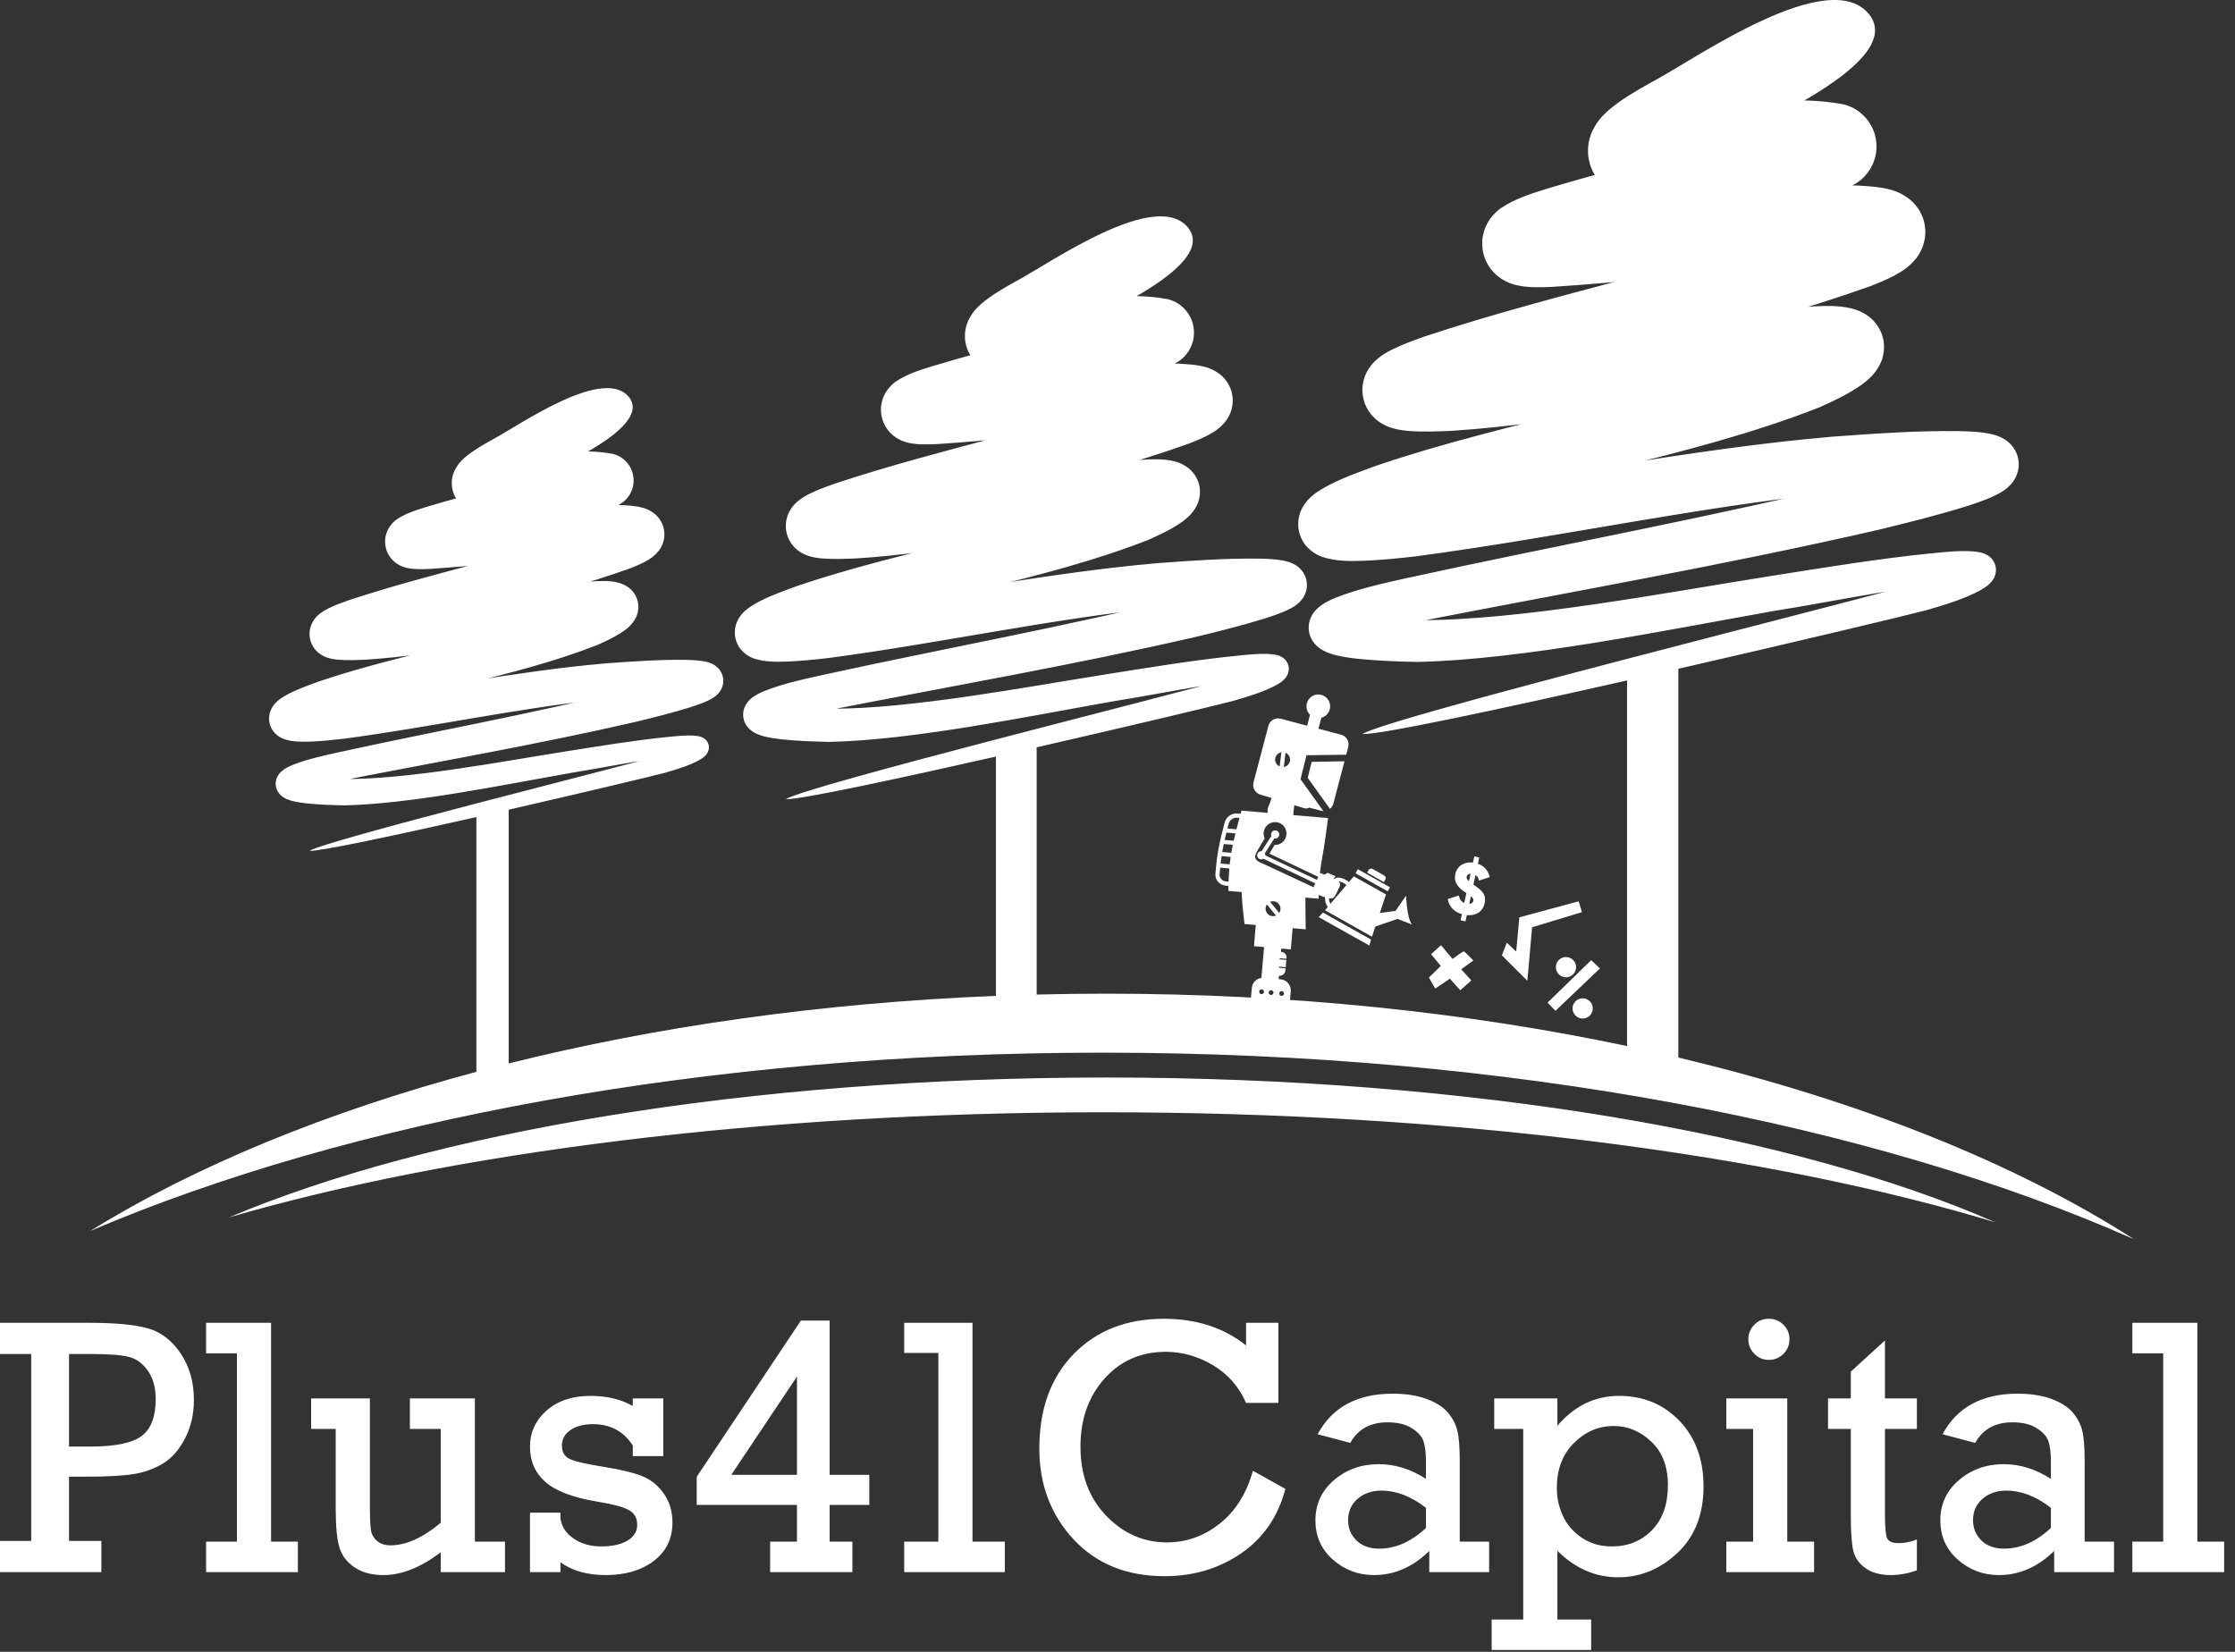<?xml version="1.0" encoding="UTF-8"?>
<svg width="161px" height="119px" viewBox="0 0 161 119" version="1.1" xmlns="http://www.w3.org/2000/svg" xmlns:xlink="http://www.w3.org/1999/xlink">
    <rect x="0" y="0" width="161" height="119" fill="#333333" stroke="none"/>
    <title>plus 41 LOGO</title>
    <g id="Page-1" stroke="none" stroke-width="1" fill="none" fill-rule="evenodd">
        <g id="Home-09" transform="translate(-640, -7791)" fill="#FFFFFF">
            <g id="FOOTER" transform="translate(-407, 7730)">
                <g id="plus-41-LOGO" transform="translate(1047, 61)">
                    <path d="M2.248,111.009 L2.248,97.544 L0,97.544 L0,95.296 L6.424,95.296 C8.306,95.296 9.722,95.428 10.661,95.697 C11.6,95.962 12.384,96.566 13.019,97.509 C13.65,98.453 13.967,99.564 13.967,100.842 C13.967,101.87 13.76,102.787 13.341,103.598 C12.922,104.414 12.407,105.013 11.789,105.401 C11.172,105.784 10.48,106.045 9.708,106.181 C8.937,106.314 7.773,106.38 6.212,106.38 L4.973,106.38 L4.973,111.009 L7.301,111.009 L7.301,113.258 L0,113.258 L0,111.009 L2.248,111.009 L2.248,111.009 Z M4.973,104.211 L6.525,104.211 C8.288,104.211 9.514,103.959 10.193,103.457 C10.877,102.954 11.216,102.068 11.216,100.794 C11.216,99.987 11.035,99.317 10.674,98.783 C10.312,98.25 9.862,97.91 9.329,97.765 C8.796,97.619 7.905,97.544 6.653,97.544 L4.973,97.544 L4.973,104.211 L4.973,104.211 Z M17.067,111.062 L17.067,97.492 L14.845,97.492 L14.845,95.296 L19.527,95.296 L19.527,111.062 L21.458,111.062 L21.458,113.258 L14.845,113.258 L14.845,111.062 L17.067,111.062 L17.067,111.062 Z M36.378,111.062 L36.378,113.258 L31.749,113.258 L31.749,111.825 C30.312,112.923 28.936,113.469 27.618,113.469 C26.785,113.469 26.093,113.284 25.546,112.918 C24.999,112.552 24.638,112.081 24.457,111.499 C24.276,110.917 24.183,109.982 24.183,108.69 L24.183,102.941 L22.411,102.941 L22.411,100.745 L26.644,100.745 L26.644,108.368 C26.644,109.29 26.67,109.911 26.723,110.229 C26.771,110.546 26.921,110.811 27.173,111.018 C27.419,111.225 27.737,111.327 28.112,111.327 C29.249,111.327 30.462,110.784 31.749,109.7 L31.749,102.941 L29.527,102.941 L29.527,100.745 L34.209,100.745 L34.209,111.062 L36.378,111.062 L36.378,111.062 Z M38.178,113.258 L38.178,108.972 L40.373,108.972 L40.373,109.387 C40.453,109.973 40.766,110.458 41.321,110.837 C41.877,111.216 42.534,111.406 43.292,111.406 C44.086,111.406 44.716,111.269 45.192,110.991 C45.664,110.714 45.902,110.33 45.902,109.841 C45.902,109.365 45.703,109.016 45.311,108.791 C44.919,108.567 44.143,108.359 42.979,108.17 C41.251,107.879 40.021,107.407 39.284,106.759 C38.548,106.106 38.178,105.264 38.178,104.228 C38.178,103.188 38.579,102.315 39.377,101.614 C40.179,100.913 41.233,100.56 42.538,100.56 C43.72,100.56 44.734,100.803 45.584,101.288 L45.584,100.745 L47.78,100.745 L47.78,104.898 L45.584,104.898 L45.584,104.136 C44.923,103.108 43.962,102.597 42.697,102.597 C42.053,102.597 41.519,102.738 41.105,103.016 C40.686,103.298 40.479,103.668 40.479,104.136 C40.479,104.612 40.669,104.934 41.052,105.11 C41.436,105.291 42.265,105.476 43.53,105.679 C44.742,105.873 45.659,106.098 46.281,106.349 C46.903,106.605 47.419,107.028 47.828,107.614 C48.239,108.205 48.441,108.893 48.441,109.673 C48.441,110.837 47.996,111.759 47.106,112.442 C46.215,113.125 45.06,113.469 43.64,113.469 C42.304,113.469 41.215,113.161 40.373,112.548 L40.373,113.258 L38.178,113.258 L38.178,113.258 Z M57.41,108.417 L50.188,108.417 L50.188,106.389 L57.692,95.137 L59.764,95.137 L59.764,106.248 L62.621,106.248 L62.621,108.417 L59.764,108.417 L59.764,111.062 L61.404,111.062 L61.404,113.258 L55.478,113.258 L55.478,111.062 L57.41,111.062 L57.41,108.417 L57.41,108.417 Z M57.41,106.248 L57.41,99.167 L52.679,106.248 L57.41,106.248 L57.41,106.248 Z M67.594,111.062 L67.594,97.465 L65.134,97.465 L65.134,95.296 L70.054,95.296 L70.054,111.062 L72.382,111.062 L72.382,113.258 L65.134,113.258 L65.134,111.062 L67.594,111.062 L67.594,111.062 Z M90.256,105.957 L92.593,107.261 C92.068,109.259 91.006,110.806 89.405,111.904 C87.809,113.002 85.971,113.549 83.894,113.549 C81.17,113.549 78.983,112.667 77.338,110.899 C75.694,109.135 74.869,106.948 74.869,104.347 C74.869,101.495 75.698,99.224 77.351,97.536 C79.005,95.847 81.165,95.005 83.828,95.005 C86.182,95.005 88.158,95.644 89.762,96.927 L89.762,95.296 L92.09,95.296 L92.09,101.063 L89.762,101.063 C89.246,99.895 88.449,98.986 87.373,98.347 C86.293,97.708 85.16,97.386 83.974,97.386 C82.179,97.386 80.707,98.034 79.556,99.326 C78.405,100.617 77.832,102.249 77.832,104.224 C77.832,106.252 78.449,107.905 79.679,109.188 C80.914,110.471 82.373,111.115 84.062,111.115 C85.451,111.115 86.712,110.67 87.849,109.775 C88.986,108.884 89.789,107.61 90.256,105.957 L90.256,105.957 Z M107.27,111.062 L107.27,113.258 L102.959,113.258 L102.959,111.732 C101.773,112.892 100.445,113.469 98.982,113.469 C97.844,113.469 96.857,113.099 96.019,112.358 C95.177,111.617 94.758,110.674 94.758,109.519 C94.758,108.359 95.204,107.394 96.094,106.631 C96.989,105.864 98.065,105.48 99.321,105.48 C100.494,105.48 101.627,105.833 102.721,106.539 L102.721,105.295 C102.721,104.652 102.659,104.162 102.54,103.814 C102.416,103.47 102.134,103.157 101.689,102.879 C101.248,102.601 100.666,102.465 99.947,102.465 C98.713,102.465 97.822,102.958 97.267,103.946 L94.917,103.324 C95.962,101.376 97.765,100.401 100.327,100.401 C101.266,100.401 102.081,100.529 102.765,100.781 C103.452,101.036 103.964,101.363 104.299,101.764 C104.639,102.165 104.863,102.597 104.978,103.06 C105.097,103.523 105.154,104.263 105.154,105.282 L105.154,111.062 L107.27,111.062 L107.27,111.062 Z M102.721,108.624 C101.662,107.8 100.587,107.385 99.502,107.385 C98.823,107.385 98.255,107.583 97.796,107.976 C97.342,108.373 97.112,108.88 97.112,109.506 C97.112,110.092 97.311,110.577 97.712,110.974 C98.113,111.366 98.66,111.565 99.348,111.565 C100.538,111.565 101.662,111.066 102.721,110.074 L102.721,108.624 L102.721,108.624 Z M109.727,116.67 L109.727,102.941 L107.637,102.941 L107.637,100.745 L112.187,100.745 L112.187,102.716 C113.408,101.279 114.889,100.56 116.631,100.56 C118.386,100.56 119.84,101.164 120.991,102.368 C122.142,103.576 122.715,105.145 122.715,107.076 C122.715,109.1 122.089,110.696 120.841,111.869 C119.594,113.041 118.174,113.628 116.578,113.628 C114.924,113.628 113.461,112.989 112.187,111.715 L112.187,116.67 L114.62,116.67 L114.62,118.866 L107.452,118.866 L107.452,116.67 L109.727,116.67 L109.727,116.67 Z M112.147,107.195 C112.147,107.887 112.288,108.549 112.575,109.179 C112.857,109.81 113.311,110.339 113.928,110.767 C114.55,111.194 115.277,111.406 116.111,111.406 C117.279,111.406 118.244,111.013 119.007,110.229 C119.77,109.444 120.149,108.364 120.149,106.988 C120.149,105.652 119.752,104.607 118.954,103.858 C118.161,103.104 117.252,102.729 116.238,102.729 C115.154,102.729 114.202,103.139 113.381,103.955 C112.557,104.771 112.147,105.851 112.147,107.195 L112.147,107.195 Z M125.943,96.478 C125.943,96.081 126.084,95.737 126.362,95.446 C126.639,95.15 126.996,95.005 127.424,95.005 C127.83,95.005 128.174,95.146 128.469,95.433 C128.76,95.715 128.906,96.067 128.906,96.478 C128.906,96.892 128.76,97.245 128.469,97.536 C128.174,97.822 127.83,97.968 127.424,97.968 C127.014,97.968 126.662,97.822 126.375,97.527 C126.088,97.236 125.943,96.883 125.943,96.478 L125.943,96.478 Z M126.287,111.062 L126.287,102.941 L124.356,102.941 L124.356,100.745 L128.747,100.745 L128.747,111.062 L130.678,111.062 L130.678,113.258 L124.356,113.258 L124.356,111.062 L126.287,111.062 L126.287,111.062 Z M131.684,102.941 L131.684,100.745 L133.324,100.745 L133.324,98.814 L135.784,96.566 L135.784,100.745 L138.085,100.745 L138.085,102.941 L135.784,102.941 L135.784,109.021 C135.784,109.995 135.837,110.595 135.943,110.824 C136.053,111.053 136.322,111.168 136.749,111.168 C137.204,111.168 137.649,111.08 138.085,110.903 L138.085,113.125 C137.459,113.355 136.829,113.469 136.203,113.469 C135.453,113.469 134.845,113.302 134.382,112.971 C133.919,112.64 133.624,112.226 133.504,111.723 C133.385,111.225 133.324,110.365 133.324,109.14 L133.324,102.941 L131.684,102.941 L131.684,102.941 Z M152.286,111.062 L152.286,113.258 L147.975,113.258 L147.975,111.732 C146.789,112.892 145.462,113.469 143.998,113.469 C142.86,113.469 141.873,113.099 141.035,112.358 C140.193,111.617 139.774,110.674 139.774,109.519 C139.774,108.359 140.22,107.394 141.11,106.631 C142.005,105.864 143.081,105.48 144.338,105.48 C145.51,105.48 146.643,105.833 147.737,106.539 L147.737,105.295 C147.737,104.652 147.675,104.162 147.556,103.814 C147.432,103.47 147.15,103.157 146.705,102.879 C146.264,102.601 145.682,102.465 144.963,102.465 C143.729,102.465 142.838,102.958 142.283,103.946 L139.933,103.324 C140.978,101.376 142.781,100.401 145.343,100.401 C146.282,100.401 147.097,100.529 147.781,100.781 C148.469,101.036 148.98,101.363 149.315,101.764 C149.655,102.165 149.879,102.597 149.994,103.06 C150.113,103.523 150.17,104.263 150.17,105.282 L150.17,111.062 L152.286,111.062 L152.286,111.062 Z M147.737,108.624 C146.679,107.8 145.603,107.385 144.518,107.385 C143.839,107.385 143.271,107.583 142.812,107.976 C142.358,108.373 142.129,108.88 142.129,109.506 C142.129,110.092 142.327,110.577 142.728,110.974 C143.129,111.366 143.676,111.565 144.364,111.565 C145.554,111.565 146.679,111.066 147.737,110.074 L147.737,108.624 L147.737,108.624 Z M155.827,111.062 L155.827,97.492 L153.605,97.492 L153.605,95.296 L158.287,95.296 L158.287,111.062 L160.218,111.062 L160.218,113.258 L153.605,113.258 L153.605,111.062 L155.827,111.062 L155.827,111.062 Z" id="Shape" fill-rule="nonzero"></path>
                    <path d="M22.299,61.296 C23.468,60.532 44.702,55.259 47.54,54.423 C48.186,54.222 49.11,53.935 49.688,53.582 C49.724,53.565 49.793,53.512 49.826,53.484 C49.826,53.484 49.795,53.514 49.797,53.516 C49.754,53.573 49.731,53.631 49.712,53.7 C49.681,53.838 49.692,53.951 49.744,54.082 C49.792,54.187 49.846,54.259 49.938,54.328 C49.972,54.351 50.073,54.394 50.047,54.389 C49.611,54.346 48.874,54.437 48.435,54.487 C45.956,54.778 43.51,55.302 41.046,55.694 C36.224,56.546 29.574,57.923 24.785,58.019 C23.873,58 22.973,57.968 22.066,57.874 C21.733,57.836 21.416,57.79 21.09,57.711 C20.945,57.684 20.803,57.618 20.666,57.571 C20.476,57.487 20.345,57.405 20.193,57.259 C20.081,57.143 20.012,57.04 19.946,56.892 C19.871,56.706 19.847,56.551 19.864,56.35 C19.885,56.173 19.928,56.043 20.015,55.887 C20.081,55.778 20.144,55.699 20.235,55.609 C20.511,55.354 20.783,55.227 21.126,55.088 C22.122,54.699 23.253,54.446 24.296,54.216 C31.256,52.688 38.277,51.431 45.195,49.714 C46.449,49.395 47.702,49.066 48.931,48.663 C49.258,48.554 49.6,48.438 49.912,48.291 C49.959,48.269 50.049,48.217 50.03,48.229 C49.99,48.257 49.954,48.292 49.922,48.327 C49.808,48.457 49.747,48.579 49.698,48.744 C49.66,48.886 49.65,49.001 49.661,49.147 C49.677,49.303 49.71,49.42 49.779,49.56 C49.875,49.738 49.978,49.863 50.146,49.975 C50.209,50.014 50.373,50.073 50.301,50.059 C49.992,50.009 49.613,50.009 49.3,50.006 C47.489,50.023 45.629,50.178 43.824,50.328 C37.449,50.981 31.116,52.377 24.747,53.221 C23.949,53.315 23.165,53.392 22.362,53.426 C21.715,53.444 21.115,53.453 20.491,53.256 C20.221,53.156 20.039,53.045 19.829,52.843 C19.664,52.672 19.566,52.517 19.478,52.296 C19.389,52.042 19.365,51.834 19.395,51.567 C19.425,51.356 19.477,51.198 19.576,51.01 C19.648,50.882 19.717,50.785 19.814,50.675 C19.953,50.524 20.081,50.417 20.249,50.3 C20.947,49.84 21.793,49.526 22.574,49.239 C22.704,49.191 22.835,49.143 22.966,49.095 C28.989,47.048 36.069,45.974 41.784,43.635 C42.204,43.444 42.751,43.194 43.125,42.923 C43.252,42.827 43.127,42.929 43.065,43.02 C42.95,43.201 42.901,43.368 42.874,43.581 C42.847,43.932 42.917,44.207 43.108,44.503 C43.24,44.689 43.37,44.815 43.57,44.924 C43.6,44.951 43.708,44.98 43.752,44.998 C43.778,45.004 43.619,44.987 43.502,44.986 C42.895,44.989 42.266,45.073 41.666,45.161 C36.447,45.986 31.655,47.184 26.335,47.524 C25.687,47.554 25.036,47.577 24.388,47.529 C24.096,47.503 23.862,47.467 23.581,47.377 C23.346,47.295 23.18,47.208 22.98,47.057 C22.819,46.928 22.71,46.811 22.593,46.641 C22.445,46.413 22.369,46.218 22.32,45.951 C22.282,45.687 22.291,45.482 22.355,45.224 C22.407,45.035 22.469,44.892 22.571,44.725 C22.7,44.526 22.821,44.391 23.002,44.24 C23.214,44.069 23.404,43.956 23.646,43.834 C24.114,43.604 24.589,43.428 25.081,43.255 C31.309,41.182 37.96,39.922 44.076,37.659 C44.327,37.566 44.544,37.457 44.783,37.345 C44.963,37.246 44.758,37.368 44.624,37.534 C44.531,37.658 44.471,37.77 44.414,37.915 C44.329,38.151 44.301,38.343 44.312,38.594 C44.333,38.87 44.393,39.076 44.527,39.318 C44.629,39.491 44.729,39.613 44.879,39.744 C45.124,39.936 45.366,40.007 45.313,39.997 C44.313,39.86 42.509,39.999 41.481,40.064 C37.956,40.317 34.417,40.765 30.917,40.987 C30.344,41.012 29.826,41.029 29.262,40.903 C29.012,40.837 28.831,40.759 28.61,40.62 C28.412,40.488 28.276,40.359 28.128,40.172 C27.927,39.899 27.823,39.657 27.763,39.322 C27.716,38.998 27.735,38.746 27.83,38.433 C27.901,38.225 27.979,38.069 28.106,37.89 C28.249,37.698 28.377,37.57 28.566,37.426 C29.222,36.982 29.936,36.761 30.687,36.528 C34.5,35.376 39.393,34.263 42.983,32.906 C42.593,33.074 42.342,33.283 42.109,33.639 C41.895,34.002 41.815,34.32 41.836,34.742 C41.874,35.156 41.994,35.455 42.252,35.782 C42.527,36.1 42.803,36.278 43.209,36.392 C41.81,36.168 38.457,36.704 36.887,36.879 C36.341,36.935 35.806,36.984 35.256,36.988 C34.974,36.986 34.726,36.972 34.446,36.925 C34.255,36.89 34.097,36.846 33.914,36.776 C33.612,36.652 33.403,36.518 33.164,36.292 C32.811,35.93 32.635,35.571 32.558,35.07 C32.515,34.639 32.565,34.313 32.736,33.919 C32.938,33.505 33.144,33.26 33.484,32.959 C34.049,32.485 34.649,32.13 35.289,31.771 C35.366,31.727 35.444,31.684 35.521,31.642 C37.386,30.655 43.59,26.256 45.361,28.677 C46.953,30.972 39.274,34.021 37.401,35.043 C37.332,35.081 37.248,35.123 37.182,35.164 C36.828,35.362 36.34,35.633 36.028,35.886 C36.012,35.9 36.159,35.739 36.268,35.518 C36.405,35.201 36.438,34.929 36.404,34.584 C36.338,34.155 36.188,33.843 35.885,33.533 C35.714,33.37 35.561,33.264 35.344,33.175 C35.304,33.148 35.187,33.127 35.133,33.112 C35.06,33.1 35.257,33.116 35.268,33.117 C35.67,33.117 36.09,33.076 36.491,33.037 C38.997,32.774 41.664,32.231 44.161,32.7 C44.598,32.823 44.895,33.011 45.192,33.355 C45.469,33.706 45.597,34.027 45.639,34.472 C45.66,34.924 45.576,35.265 45.346,35.654 C45.098,36.031 44.83,36.258 44.415,36.438 C40.585,37.826 35.772,38.911 31.767,40.078 C31.548,40.145 30.467,40.602 30.776,40.39 C30.91,40.289 31.003,40.188 31.104,40.052 C31.217,39.892 31.285,39.754 31.349,39.567 C31.438,39.273 31.455,39.036 31.411,38.732 C31.354,38.418 31.257,38.189 31.068,37.932 C30.936,37.764 30.814,37.648 30.637,37.53 C30.486,37.434 30.352,37.369 30.179,37.324 C29.86,37.253 30.611,37.311 30.752,37.306 C34.205,37.139 37.766,36.698 41.255,36.476 C42.702,36.393 44.542,36.27 45.967,36.5 C46.458,36.597 46.776,36.718 47.178,37.034 C47.363,37.195 47.485,37.341 47.611,37.553 C47.764,37.83 47.834,38.065 47.858,38.381 C47.87,38.674 47.837,38.897 47.737,39.172 C47.66,39.366 47.579,39.512 47.455,39.678 C47.149,40.055 46.875,40.246 46.456,40.473 C46.094,40.662 45.733,40.812 45.353,40.959 C39.119,43.183 32.489,44.418 26.177,46.422 C25.832,46.541 25.459,46.669 25.129,46.825 C25.037,46.87 25.044,46.877 25.125,46.811 C25.239,46.714 25.316,46.618 25.398,46.493 C25.485,46.352 25.536,46.23 25.58,46.07 C25.637,45.837 25.645,45.652 25.61,45.415 C25.566,45.173 25.498,44.997 25.365,44.791 C25.266,44.647 25.173,44.545 25.037,44.436 C24.911,44.341 24.798,44.273 24.65,44.222 C24.524,44.182 24.571,44.204 24.68,44.215 C25.161,44.258 25.707,44.236 26.19,44.218 C31.329,43.941 36.145,42.787 41.216,42.04 C41.997,41.933 42.755,41.848 43.544,41.855 C43.874,41.862 44.153,41.885 44.475,41.958 C44.676,42.008 44.834,42.064 45.02,42.159 C45.31,42.317 45.498,42.482 45.691,42.752 C45.927,43.119 46.012,43.454 45.978,43.89 C45.939,44.209 45.857,44.438 45.686,44.708 C45.469,45.027 45.259,45.219 44.953,45.443 C44.35,45.862 43.707,46.165 43.039,46.462 C37.061,48.805 30.122,49.812 23.935,51.798 C23.812,51.847 23.67,51.893 23.543,51.937 C23.058,52.111 22.291,52.379 21.851,52.647 C21.829,52.661 21.918,52.579 21.925,52.572 C21.983,52.506 22.024,52.445 22.067,52.368 C22.146,52.221 22.184,52.094 22.208,51.929 C22.233,51.701 22.212,51.522 22.135,51.306 C22.064,51.123 21.983,50.993 21.847,50.852 C21.726,50.736 21.61,50.649 21.453,50.591 C21.28,50.539 22.044,50.615 22.277,50.61 C22.999,50.591 23.71,50.527 24.428,50.449 C30.844,49.696 37.182,48.346 43.622,47.791 C45.501,47.654 47.437,47.514 49.321,47.537 C49.813,47.545 50.298,47.561 50.781,47.655 C51.052,47.712 51.242,47.775 51.481,47.923 C51.701,48.07 51.835,48.218 51.961,48.453 C52.04,48.614 52.079,48.749 52.098,48.928 C52.111,49.099 52.098,49.233 52.055,49.398 C51.986,49.624 51.899,49.781 51.744,49.957 C51.652,50.059 51.566,50.133 51.455,50.213 C51.286,50.331 51.128,50.414 50.942,50.501 C50.527,50.687 50.108,50.829 49.676,50.967 C48.386,51.365 47.075,51.693 45.763,52.011 C38.802,53.613 31.73,54.836 24.717,56.209 C23.794,56.402 22.739,56.618 21.85,56.936 C21.737,56.98 21.501,57.128 21.608,57.027 C21.653,56.982 21.686,56.937 21.718,56.883 C21.781,56.771 21.81,56.675 21.826,56.547 C21.838,56.392 21.82,56.271 21.762,56.127 C21.717,56.026 21.67,55.953 21.594,55.874 C21.56,55.842 21.5,55.788 21.455,55.77 C21.476,55.783 21.558,55.806 21.583,55.813 C21.817,55.875 22.058,55.91 22.298,55.942 C23.141,56.048 23.986,56.089 24.834,56.119 C29.338,56.16 36.198,54.852 40.785,54.127 C43.258,53.737 45.791,53.317 48.282,53.073 C48.897,53.013 49.684,52.931 50.293,53.032 C50.468,53.066 50.591,53.109 50.741,53.211 C50.866,53.303 50.943,53.399 51.007,53.541 C51.074,53.709 51.085,53.851 51.046,54.026 C51.014,54.147 50.972,54.232 50.899,54.332 C50.877,54.379 50.776,54.464 50.737,54.504 C50.656,54.592 50.491,54.68 50.391,54.748 C49.651,55.157 48.719,55.433 47.91,55.669 C46.924,55.93 41.956,57.115 36.646,58.33 L36.646,76.611 C47.277,73.953 59.147,72.249 71.743,71.744 L71.743,54.505 C64.53,56.136 57.591,57.622 56.607,57.573 C58.079,56.611 84.824,49.97 88.398,48.916 C89.212,48.663 90.375,48.302 91.104,47.857 C91.149,47.836 91.236,47.769 91.277,47.733 C91.277,47.733 91.238,47.772 91.24,47.774 C91.187,47.847 91.158,47.918 91.134,48.006 C91.095,48.179 91.109,48.322 91.174,48.487 C91.234,48.619 91.302,48.71 91.418,48.797 C91.462,48.827 91.588,48.879 91.555,48.874 C91.006,48.819 90.078,48.935 89.525,48.998 C86.403,49.364 83.322,50.024 80.22,50.517 C74.146,51.591 65.769,53.325 59.737,53.446 C58.59,53.422 57.456,53.382 56.313,53.263 C55.894,53.214 55.495,53.157 55.084,53.058 C54.901,53.024 54.723,52.94 54.55,52.881 C54.311,52.775 54.145,52.672 53.955,52.488 C53.814,52.342 53.726,52.213 53.643,52.027 C53.548,51.792 53.519,51.597 53.54,51.344 C53.566,51.121 53.62,50.957 53.73,50.761 C53.813,50.623 53.893,50.523 54.007,50.41 C54.355,50.09 54.697,49.929 55.13,49.754 C56.384,49.264 57.808,48.945 59.122,48.656 C67.888,46.732 76.731,45.148 85.445,42.986 C87.024,42.583 88.602,42.17 90.151,41.661 C90.562,41.525 90.993,41.378 91.385,41.194 C91.445,41.165 91.559,41.099 91.534,41.115 C91.484,41.15 91.439,41.194 91.398,41.239 C91.255,41.402 91.178,41.556 91.115,41.764 C91.068,41.943 91.055,42.087 91.07,42.272 C91.09,42.468 91.132,42.615 91.218,42.791 C91.34,43.017 91.469,43.172 91.681,43.315 C91.76,43.363 91.967,43.437 91.876,43.42 C91.487,43.358 91.009,43.356 90.616,43.354 C88.334,43.374 85.991,43.571 83.718,43.759 C75.688,44.581 67.713,46.339 59.691,47.403 C58.685,47.521 57.698,47.618 56.686,47.66 C55.872,47.684 55.116,47.695 54.33,47.447 C53.989,47.321 53.76,47.182 53.497,46.927 C53.288,46.711 53.164,46.517 53.054,46.237 C52.941,45.917 52.911,45.656 52.949,45.319 C52.987,45.053 53.052,44.855 53.178,44.618 C53.267,44.457 53.356,44.334 53.477,44.196 C53.652,44.005 53.814,43.871 54.025,43.724 C54.903,43.144 55.97,42.749 56.953,42.387 C57.117,42.327 57.282,42.266 57.447,42.206 C65.032,39.628 73.95,38.275 81.149,35.329 C81.677,35.089 82.367,34.774 82.837,34.432 C82.998,34.311 82.84,34.44 82.762,34.554 C82.618,34.783 82.555,34.992 82.522,35.261 C82.488,35.703 82.576,36.049 82.816,36.422 C82.982,36.657 83.146,36.816 83.398,36.953 C83.436,36.987 83.572,37.024 83.627,37.045 C83.66,37.054 83.46,37.032 83.312,37.03 C82.548,37.035 81.756,37.14 81.001,37.25 C74.427,38.29 68.391,39.799 61.69,40.228 C60.874,40.265 60.054,40.294 59.238,40.233 C58.87,40.201 58.575,40.155 58.221,40.042 C57.925,39.939 57.716,39.829 57.464,39.639 C57.262,39.478 57.124,39.329 56.977,39.115 C56.791,38.828 56.695,38.583 56.634,38.246 C56.586,37.914 56.597,37.655 56.678,37.331 C56.743,37.093 56.821,36.912 56.95,36.702 C57.112,36.451 57.264,36.281 57.492,36.09 C57.759,35.875 57.999,35.733 58.303,35.58 C58.893,35.29 59.492,35.068 60.111,34.85 C67.955,32.239 76.333,30.653 84.036,27.801 C84.352,27.685 84.624,27.548 84.925,27.407 C85.153,27.281 84.895,27.436 84.726,27.644 C84.608,27.801 84.533,27.942 84.461,28.125 C84.353,28.421 84.319,28.664 84.332,28.979 C84.359,29.327 84.435,29.587 84.604,29.892 C84.732,30.109 84.857,30.264 85.047,30.428 C85.355,30.67 85.66,30.76 85.594,30.748 C84.334,30.574 82.062,30.749 80.767,30.832 C76.327,31.15 71.869,31.714 67.461,31.995 C66.74,32.025 66.087,32.047 65.377,31.887 C65.062,31.804 64.834,31.707 64.556,31.531 C64.307,31.365 64.135,31.203 63.949,30.967 C63.695,30.623 63.565,30.318 63.488,29.897 C63.43,29.489 63.454,29.171 63.573,28.777 C63.662,28.515 63.761,28.318 63.921,28.093 C64.101,27.851 64.262,27.69 64.5,27.509 C65.326,26.949 66.226,26.671 67.171,26.378 C71.974,24.926 78.137,23.525 82.658,21.815 C82.167,22.027 81.851,22.291 81.558,22.739 C81.288,23.197 81.188,23.597 81.213,24.127 C81.262,24.649 81.414,25.026 81.738,25.438 C82.085,25.84 82.433,26.062 82.943,26.207 C81.181,25.924 76.958,26.599 74.98,26.819 C74.293,26.891 73.619,26.952 72.927,26.956 C72.571,26.955 72.259,26.937 71.906,26.877 C71.665,26.833 71.466,26.778 71.237,26.69 C70.856,26.534 70.592,26.365 70.292,26.08 C69.847,25.624 69.624,25.172 69.528,24.541 C69.474,23.999 69.537,23.588 69.752,23.091 C70.007,22.57 70.266,22.261 70.694,21.882 C71.406,21.285 72.161,20.839 72.968,20.386 C73.065,20.331 73.163,20.277 73.261,20.222 C75.609,18.981 83.423,13.44 85.654,16.49 C87.659,19.379 77.988,23.22 75.628,24.507 C75.541,24.556 75.435,24.607 75.353,24.66 C74.907,24.91 74.291,25.25 73.899,25.569 C73.879,25.587 74.064,25.384 74.2,25.105 C74.374,24.706 74.416,24.363 74.372,23.929 C74.289,23.389 74.1,22.995 73.719,22.604 C73.503,22.4 73.311,22.266 73.037,22.154 C72.986,22.121 72.839,22.094 72.772,22.076 C72.68,22.06 72.927,22.081 72.942,22.081 C73.448,22.082 73.977,22.03 74.481,21.98 C77.638,21.65 80.997,20.965 84.142,21.556 C84.693,21.711 85.067,21.948 85.442,22.381 C85.79,22.823 85.952,23.228 86.004,23.788 C86.031,24.357 85.925,24.786 85.634,25.277 C85.323,25.752 84.985,26.038 84.463,26.264 C79.638,28.012 73.577,29.379 68.531,30.849 C68.256,30.933 66.895,31.509 67.284,31.242 C67.452,31.114 67.569,30.987 67.697,30.816 C67.839,30.614 67.925,30.44 68.005,30.205 C68.118,29.835 68.139,29.536 68.083,29.153 C68.012,28.758 67.89,28.469 67.652,28.146 C67.486,27.935 67.332,27.788 67.109,27.639 C66.918,27.519 66.749,27.437 66.532,27.38 C66.13,27.291 67.076,27.364 67.254,27.357 C71.601,27.148 76.088,26.592 80.482,26.312 C82.305,26.208 84.622,26.053 86.417,26.343 C87.035,26.465 87.436,26.617 87.943,27.015 C88.176,27.217 88.329,27.402 88.487,27.669 C88.68,28.018 88.768,28.314 88.798,28.711 C88.814,29.08 88.772,29.361 88.646,29.708 C88.55,29.952 88.448,30.136 88.291,30.345 C87.907,30.82 87.561,31.061 87.033,31.346 C86.577,31.584 86.123,31.773 85.643,31.958 C77.792,34.76 69.44,36.315 61.491,38.84 C61.057,38.989 60.587,39.151 60.171,39.347 C60.055,39.404 60.064,39.412 60.166,39.329 C60.31,39.208 60.407,39.087 60.51,38.928 C60.619,38.75 60.683,38.598 60.739,38.396 C60.811,38.103 60.821,37.87 60.777,37.571 C60.722,37.266 60.636,37.044 60.468,36.785 C60.344,36.604 60.226,36.474 60.055,36.338 C59.897,36.218 59.754,36.133 59.568,36.068 C59.408,36.018 59.468,36.045 59.605,36.059 C60.211,36.114 60.9,36.086 61.508,36.063 C67.98,35.715 74.046,34.26 80.433,33.32 C81.417,33.185 82.371,33.078 83.365,33.088 C83.78,33.097 84.132,33.125 84.538,33.217 C84.792,33.28 84.99,33.351 85.224,33.47 C85.589,33.668 85.827,33.876 86.069,34.217 C86.366,34.68 86.473,35.101 86.431,35.65 C86.382,36.052 86.278,36.341 86.063,36.682 C85.79,37.082 85.526,37.323 85.139,37.606 C84.38,38.134 83.571,38.516 82.729,38.89 C75.2,41.841 66.461,43.109 58.669,45.61 C58.513,45.672 58.334,45.731 58.174,45.785 C57.563,46.004 56.597,46.343 56.043,46.679 C56.015,46.698 56.127,46.595 56.136,46.585 C56.209,46.502 56.261,46.425 56.315,46.329 C56.413,46.143 56.461,45.984 56.492,45.775 C56.524,45.488 56.497,45.263 56.401,44.991 C56.311,44.76 56.209,44.596 56.037,44.418 C55.885,44.272 55.739,44.164 55.54,44.091 C55.323,44.024 56.285,44.12 56.578,44.115 C57.488,44.09 58.384,44.009 59.289,43.912 C67.369,42.963 75.352,41.262 83.463,40.564 C85.83,40.39 88.269,40.215 90.642,40.244 C91.261,40.254 91.872,40.274 92.481,40.392 C92.822,40.464 93.06,40.543 93.362,40.729 C93.639,40.915 93.808,41.102 93.968,41.397 C94.067,41.6 94.116,41.77 94.138,41.996 C94.155,42.21 94.14,42.38 94.085,42.587 C93.998,42.873 93.888,43.069 93.694,43.292 C93.576,43.42 93.469,43.513 93.33,43.614 C93.116,43.762 92.918,43.867 92.683,43.977 C92.16,44.211 91.633,44.39 91.088,44.564 C89.463,45.066 87.812,45.478 86.16,45.878 C77.393,47.897 68.484,49.437 59.653,51.166 C58.489,51.409 57.161,51.681 56.041,52.083 C55.899,52.138 55.602,52.324 55.737,52.197 C55.793,52.14 55.835,52.084 55.876,52.015 C55.955,51.875 55.991,51.753 56.011,51.593 C56.026,51.397 56.004,51.244 55.93,51.062 C55.874,50.936 55.815,50.843 55.719,50.744 C55.677,50.704 55.6,50.636 55.544,50.613 C55.571,50.629 55.673,50.658 55.705,50.667 C56,50.745 56.303,50.79 56.605,50.829 C57.667,50.963 58.731,51.015 59.8,51.053 C65.472,51.104 74.113,49.456 79.89,48.544 C83.005,48.052 86.195,47.524 89.332,47.216 C90.108,47.141 91.098,47.038 91.867,47.164 C92.086,47.207 92.241,47.261 92.429,47.39 C92.587,47.507 92.684,47.626 92.765,47.806 C92.85,48.017 92.864,48.196 92.813,48.417 C92.773,48.568 92.721,48.676 92.629,48.802 C92.601,48.861 92.474,48.967 92.426,49.02 C92.323,49.13 92.115,49.24 91.989,49.326 C91.057,49.842 89.883,50.189 88.864,50.486 C87.622,50.815 81.365,52.307 74.677,53.838 L74.677,71.648 C76.32,71.607 77.974,71.585 79.64,71.585 C93.024,71.585 105.739,72.934 117.206,75.359 L117.206,49.02 C108.121,51.074 99.382,52.946 98.142,52.883 C99.996,51.673 133.682,43.308 138.184,41.98 C139.208,41.662 140.674,41.208 141.591,40.646 C141.648,40.62 141.758,40.536 141.809,40.491 C141.809,40.491 141.761,40.54 141.764,40.542 C141.696,40.634 141.659,40.724 141.629,40.834 C141.58,41.053 141.597,41.232 141.68,41.441 C141.756,41.606 141.842,41.721 141.988,41.83 C142.042,41.868 142.201,41.935 142.16,41.927 C141.468,41.859 140.3,42.004 139.603,42.083 C135.671,42.545 131.79,43.377 127.882,43.997 C120.232,45.35 109.682,47.533 102.084,47.686 C100.639,47.655 99.211,47.605 97.772,47.456 C97.243,47.395 96.741,47.322 96.224,47.197 C95.994,47.155 95.769,47.049 95.552,46.975 C95.25,46.841 95.042,46.711 94.802,46.48 C94.624,46.296 94.513,46.134 94.409,45.899 C94.29,45.603 94.252,45.357 94.279,45.039 C94.312,44.757 94.379,44.55 94.519,44.305 C94.623,44.13 94.724,44.005 94.868,43.862 C95.305,43.459 95.737,43.256 96.281,43.036 C97.861,42.418 99.655,42.017 101.309,41.652 C112.351,39.23 123.488,37.235 134.463,34.512 C136.452,34.004 138.44,33.484 140.391,32.843 C140.909,32.671 141.452,32.487 141.946,32.254 C142.02,32.218 142.164,32.135 142.133,32.154 C142.07,32.199 142.014,32.254 141.962,32.311 C141.782,32.517 141.685,32.71 141.606,32.972 C141.547,33.198 141.53,33.379 141.548,33.612 C141.574,33.858 141.626,34.044 141.735,34.266 C141.888,34.549 142.051,34.746 142.318,34.925 C142.417,34.987 142.677,35.08 142.564,35.059 C142.074,34.98 141.472,34.978 140.976,34.975 C138.103,35.001 135.152,35.248 132.288,35.485 C122.175,36.521 112.129,38.736 102.026,40.074 C100.759,40.224 99.516,40.346 98.241,40.399 C97.215,40.43 96.264,40.443 95.274,40.13 C94.845,39.972 94.557,39.796 94.224,39.475 C93.962,39.204 93.806,38.958 93.667,38.606 C93.525,38.204 93.487,37.875 93.535,37.451 C93.583,37.115 93.665,36.865 93.823,36.566 C93.936,36.365 94.046,36.209 94.199,36.036 C94.42,35.795 94.623,35.627 94.89,35.441 C95.996,34.711 97.339,34.213 98.577,33.757 C98.785,33.682 98.992,33.605 99.199,33.53 C108.754,30.282 119.986,28.578 129.052,24.868 C129.718,24.565 130.586,24.168 131.18,23.738 C131.381,23.586 131.183,23.748 131.084,23.891 C130.903,24.179 130.823,24.443 130.782,24.781 C130.739,25.338 130.85,25.774 131.152,26.245 C131.362,26.54 131.568,26.74 131.885,26.912 C131.933,26.956 132.105,27.002 132.175,27.029 C132.216,27.04 131.964,27.012 131.777,27.01 C130.815,27.016 129.817,27.149 128.866,27.287 C120.586,28.596 112.985,30.498 104.545,31.038 C103.516,31.085 102.483,31.121 101.456,31.045 C100.993,31.003 100.621,30.946 100.175,30.804 C99.802,30.674 99.539,30.536 99.221,30.296 C98.966,30.092 98.793,29.906 98.608,29.636 C98.374,29.274 98.252,28.965 98.176,28.541 C98.115,28.123 98.13,27.798 98.231,27.389 C98.314,27.089 98.412,26.861 98.574,26.597 C98.779,26.281 98.97,26.066 99.256,25.826 C99.593,25.555 99.895,25.377 100.278,25.183 C101.021,24.818 101.775,24.539 102.555,24.264 C112.435,20.976 122.986,18.977 132.689,15.386 C133.087,15.239 133.43,15.067 133.809,14.89 C134.096,14.731 133.771,14.925 133.557,15.188 C133.41,15.386 133.315,15.564 133.224,15.794 C133.089,16.167 133.045,16.473 133.062,16.869 C133.096,17.308 133.192,17.635 133.404,18.019 C133.566,18.293 133.724,18.487 133.963,18.695 C134.351,18.999 134.735,19.112 134.651,19.097 C133.064,18.879 130.203,19.099 128.572,19.203 C122.979,19.603 117.365,20.315 111.813,20.667 C110.905,20.706 110.083,20.734 109.189,20.533 C108.792,20.428 108.504,20.305 108.154,20.084 C107.84,19.875 107.623,19.671 107.389,19.374 C107.07,18.94 106.906,18.557 106.809,18.026 C106.736,17.511 106.765,17.111 106.917,16.615 C107.028,16.285 107.152,16.037 107.353,15.753 C107.581,15.449 107.783,15.246 108.084,15.018 C109.125,14.313 110.257,13.963 111.447,13.593 C117.497,11.764 125.259,10 130.954,7.846 C130.335,8.113 129.938,8.446 129.568,9.01 C129.229,9.586 129.102,10.09 129.134,10.759 C129.195,11.416 129.386,11.891 129.794,12.41 C130.232,12.915 130.67,13.195 131.313,13.378 C129.093,13.022 123.774,13.872 121.284,14.149 C120.418,14.239 119.569,14.316 118.697,14.322 C118.248,14.32 117.856,14.297 117.412,14.223 C117.108,14.166 116.857,14.097 116.568,13.987 C116.089,13.791 115.756,13.577 115.378,13.218 C114.818,12.643 114.538,12.075 114.416,11.28 C114.348,10.597 114.427,10.08 114.699,9.454 C115.02,8.796 115.346,8.408 115.885,7.931 C116.781,7.178 117.733,6.616 118.749,6.046 C118.872,5.977 118.994,5.909 119.118,5.841 C122.075,4.276 131.917,-2.703 134.727,1.139 C137.253,4.778 125.071,9.616 122.099,11.237 C121.99,11.298 121.856,11.364 121.752,11.43 C121.191,11.744 120.415,12.173 119.922,12.574 C119.896,12.597 120.13,12.342 120.301,11.99 C120.52,11.488 120.572,11.056 120.517,10.509 C120.413,9.83 120.174,9.333 119.695,8.84 C119.423,8.583 119.181,8.415 118.836,8.274 C118.772,8.231 118.586,8.198 118.502,8.175 C118.386,8.155 118.698,8.181 118.716,8.181 C119.353,8.182 120.02,8.117 120.655,8.054 C124.631,7.638 128.862,6.776 132.823,7.52 C133.516,7.716 133.988,8.014 134.459,8.559 C134.898,9.116 135.102,9.626 135.168,10.332 C135.202,11.047 135.067,11.589 134.703,12.206 C134.31,12.805 133.884,13.165 133.227,13.45 C127.151,15.651 119.515,17.373 113.161,19.225 C112.814,19.331 111.1,20.056 111.59,19.72 C111.802,19.558 111.949,19.398 112.11,19.184 C112.289,18.929 112.398,18.71 112.498,18.414 C112.64,17.948 112.667,17.572 112.597,17.089 C112.507,16.59 112.353,16.228 112.053,15.821 C111.844,15.554 111.65,15.37 111.369,15.182 C111.129,15.031 110.917,14.926 110.643,14.855 C110.136,14.743 111.328,14.835 111.552,14.827 C117.028,14.563 122.679,13.863 128.213,13.511 C130.509,13.379 133.427,13.184 135.688,13.549 C136.466,13.703 136.972,13.895 137.61,14.395 C137.904,14.65 138.097,14.883 138.296,15.219 C138.539,15.658 138.649,16.031 138.688,16.532 C138.707,16.998 138.654,17.351 138.495,17.788 C138.374,18.096 138.246,18.326 138.049,18.59 C137.564,19.188 137.128,19.491 136.464,19.851 C135.889,20.151 135.317,20.388 134.714,20.621 C124.825,24.15 114.306,26.109 104.294,29.289 C103.746,29.477 103.155,29.681 102.631,29.928 C102.485,30 102.496,30.01 102.625,29.906 C102.806,29.752 102.928,29.6 103.058,29.401 C103.195,29.176 103.276,28.985 103.346,28.73 C103.437,28.361 103.45,28.068 103.395,27.691 C103.326,27.308 103.217,27.028 103.006,26.701 C102.848,26.473 102.701,26.31 102.485,26.138 C102.285,25.987 102.106,25.88 101.871,25.799 C101.671,25.735 101.746,25.77 101.918,25.787 C102.682,25.856 103.549,25.821 104.315,25.792 C112.467,25.353 120.107,23.522 128.151,22.337 C129.39,22.167 130.593,22.032 131.845,22.044 C132.368,22.055 132.81,22.091 133.322,22.207 C133.641,22.287 133.892,22.376 134.186,22.526 C134.646,22.775 134.944,23.038 135.25,23.467 C135.625,24.049 135.759,24.58 135.706,25.272 C135.643,25.778 135.513,26.141 135.242,26.57 C134.899,27.076 134.566,27.379 134.079,27.736 C133.123,28.401 132.103,28.882 131.043,29.353 C121.56,33.069 110.552,34.666 100.739,37.817 C100.542,37.895 100.317,37.968 100.116,38.036 C99.346,38.313 98.13,38.739 97.431,39.163 C97.396,39.186 97.538,39.056 97.548,39.044 C97.64,38.94 97.706,38.843 97.774,38.721 C97.898,38.487 97.959,38.287 97.997,38.024 C98.038,37.663 98.004,37.379 97.883,37.037 C97.769,36.746 97.64,36.54 97.424,36.316 C97.232,36.131 97.049,35.994 96.799,35.903 C96.525,35.819 97.737,35.94 98.106,35.933 C99.252,35.902 100.38,35.801 101.52,35.678 C111.697,34.482 121.752,32.34 131.968,31.461 C134.949,31.242 138.02,31.021 141.01,31.058 C141.789,31.071 142.558,31.096 143.325,31.244 C143.755,31.334 144.056,31.435 144.435,31.669 C144.784,31.903 144.997,32.138 145.198,32.51 C145.323,32.766 145.385,32.98 145.414,33.264 C145.435,33.535 145.415,33.747 145.345,34.009 C145.237,34.369 145.099,34.617 144.853,34.898 C144.706,35.058 144.57,35.176 144.395,35.303 C144.126,35.49 143.876,35.622 143.58,35.76 C142.922,36.055 142.258,36.28 141.572,36.499 C139.525,37.13 137.446,37.65 135.365,38.155 C124.322,40.697 113.102,42.637 101.978,44.815 C100.513,45.12 98.839,45.463 97.429,45.969 C97.25,46.038 96.875,46.273 97.045,46.113 C97.117,46.042 97.169,45.97 97.221,45.883 C97.321,45.706 97.366,45.554 97.391,45.352 C97.41,45.105 97.382,44.913 97.289,44.684 C97.219,44.525 97.145,44.408 97.023,44.284 C96.97,44.232 96.874,44.146 96.803,44.118 C96.836,44.139 96.966,44.175 97.006,44.186 C97.377,44.285 97.759,44.341 98.14,44.391 C99.477,44.559 100.818,44.624 102.163,44.672 C109.308,44.737 120.19,42.661 127.467,41.512 C131.391,40.893 135.409,40.227 139.36,39.839 C140.336,39.745 141.584,39.615 142.552,39.774 C142.829,39.829 143.023,39.896 143.26,40.057 C143.46,40.205 143.581,40.356 143.684,40.583 C143.79,40.848 143.808,41.074 143.745,41.352 C143.694,41.542 143.628,41.679 143.512,41.837 C143.477,41.911 143.317,42.045 143.256,42.111 C143.127,42.25 142.865,42.389 142.706,42.497 C141.533,43.146 140.054,43.584 138.77,43.958 C137.207,44.372 129.325,46.251 120.902,48.179 L120.902,76.188 C133.922,79.278 145.168,83.785 153.73,89.278 C135.044,80.997 108.668,75.834 79.428,75.834 C50.892,75.834 25.083,80.752 6.488,88.686 C14.002,84.032 23.471,80.118 34.317,77.214 L34.317,58.86 C28.59,60.154 23.081,61.335 22.299,61.296 L22.299,61.296 Z M79.703,77.625 C105.983,77.625 129.275,81.73 143.722,88.051 C127.577,83.171 104.786,80.129 79.521,80.129 C54.864,80.129 32.563,83.027 16.496,87.702 C30.995,81.579 53.91,77.625 79.703,77.625 L79.703,77.625 Z" id="Shape" fill-rule="nonzero"></path>
                    <path d="M106.95,65.063 C107.111,64.315 106.544,64.017 106.138,63.732 L106.288,63.041 C106.425,63.123 106.505,63.248 106.533,63.442 L107.311,63.186 C107.208,62.693 106.891,62.378 106.462,62.227 L106.561,61.771 L106.203,61.695 L106.107,62.139 C105.553,62.074 104.978,62.309 104.834,62.974 C104.687,63.66 105.165,64.025 105.572,64.3 C105.59,64.314 105.614,64.326 105.632,64.34 L105.48,65.046 C105.26,64.956 105.142,64.781 105.087,64.512 L104.293,64.769 C104.371,65.301 104.737,65.69 105.307,65.855 L105.211,66.3 L105.57,66.377 L105.666,65.927 C106.29,65.987 106.812,65.702 106.95,65.063 L106.95,65.063 Z M113.141,70.323 C112.784,70.508 112.344,70.369 112.159,70.011 C111.973,69.653 112.113,69.213 112.47,69.028 C112.828,68.843 113.268,68.982 113.453,69.34 C113.639,69.697 113.499,70.137 113.141,70.323 L113.141,70.323 Z M115.254,69.766 L112.049,72.819 L111.48,72.232 L114.621,69.171 L115.254,69.766 L115.254,69.766 Z M114.344,73.297 C113.986,73.482 113.547,73.342 113.361,72.985 C113.176,72.627 113.315,72.187 113.673,72.002 C114.03,71.817 114.47,71.956 114.656,72.313 C114.841,72.671 114.702,73.111 114.344,73.297 L114.344,73.297 Z M108.542,67.913 L109.221,68.549 L109.445,66.086 L113.723,64.93 L113.958,65.713 L110.367,66.8 L110.026,70.655 L108.189,68.826 L108.542,67.913 L108.542,67.913 Z M105.191,71.338 L104.441,70.504 L103.386,71.217 L102.933,70.422 L103.79,69.587 L103.091,68.74 L103.803,68.091 L104.635,69.081 C105.38,68.539 105.419,68.537 105.435,68.536 C105.457,68.535 105.497,68.533 106.097,69.16 L106.132,69.197 L105.26,69.829 L105.99,70.634 L105.191,71.338 L105.191,71.338 Z M105.652,63.156 C105.678,63.033 105.776,62.952 105.932,62.948 L105.817,63.485 C105.66,63.344 105.632,63.253 105.652,63.156 L105.652,63.156 Z M105.841,65.113 L105.959,64.565 C106.096,64.675 106.156,64.769 106.129,64.897 C106.106,65.005 106.025,65.105 105.841,65.113 L105.841,65.113 Z" id="Shape" fill-rule="nonzero"></path>
                    <path d="M89.441,64.264 L89.441,64.265 C89.466,65.031 89.566,65.8 89.648,66.568 L90.461,66.639 L90.329,68.165 L91.058,68.228 L90.866,70.45 C90.503,70.497 90.208,70.792 90.175,71.17 L90.107,71.963 L92.912,72.205 L92.98,71.412 C93.018,70.977 92.692,70.59 92.256,70.552 L92.109,70.54 L92.131,70.294 L92.139,70.294 C92.371,70.314 92.578,70.14 92.598,69.908 L92.611,69.76 L92.18,69.723 L92.131,69.718 L92.138,69.639 L92.187,69.643 L92.618,69.68 L92.663,69.152 L92.232,69.115 L92.183,69.11 L92.19,69.031 L92.239,69.035 L92.67,69.072 L92.676,69.005 C92.695,68.787 92.532,68.594 92.314,68.575 L92.279,68.572 L92.3,68.335 L92.985,68.394 L93.116,66.868 L94.059,66.949 C94.048,66.186 94.035,65.423 94.035,64.661 L94.035,64.66 L94.989,64.742 L94.992,64.469 C95.169,64.546 95.318,64.601 95.446,64.64 C95.442,64.89 95.501,65.134 95.645,65.34 L95.445,65.575 L98.833,67.479 L99.075,66.747 L100.678,66.198 L101.712,66.599 C101.348,66.18 101.287,64.528 101.287,64.528 L100.531,65.62 L99.397,65.778 L99.841,64.436 L97.522,63.133 L97.177,63.538 C96.871,63.31 96.453,63.103 96.114,63.309 L96.066,63.284 L96.221,63.13 L95.635,62.878 L95.431,63.008 C95.233,62.934 95.088,62.888 95.088,62.888 L95.085,62.896 C95.123,62.54 95.173,62.185 95.239,61.831 C95.418,60.871 95.535,59.901 95.672,58.934 L93.163,58.718 L93.178,58.492 L93.236,58.007 C93.462,58.078 93.689,58.148 93.918,58.214 C93.941,58.215 93.96,58.225 93.988,58.231 C94.064,58.25 94.177,58.243 94.244,58.214 C94.265,58.205 94.283,58.193 94.298,58.178 L95.169,58.408 C95.223,58.422 95.277,58.429 95.33,58.431 L93.686,56.137 L94.113,54.407 L96.976,54.371 L97.124,53.809 C97.224,53.426 96.995,53.031 96.611,52.93 L94.976,52.499 L95.185,51.709 C95.472,51.632 95.71,51.408 95.792,51.1 C95.912,50.644 95.639,50.177 95.183,50.057 C94.727,49.937 94.259,50.209 94.14,50.665 C94.059,50.973 94.157,51.286 94.369,51.494 L94.161,52.285 L92.249,51.774 C91.867,51.671 91.472,51.904 91.371,52.286 L90.295,56.372 C90.194,56.755 90.427,57.143 90.807,57.251 C91.073,57.326 91.335,57.406 91.596,57.486 L91.506,57.777 L91.312,58.247 L91.316,58.559 L89.431,58.396 L89.367,58.627 L89.13,58.607 C88.728,58.572 88.326,58.851 88.222,59.241 C88.059,59.855 87.904,60.471 87.787,61.096 C87.671,61.718 87.596,62.347 87.552,62.979 C87.523,63.406 87.874,63.767 88.291,63.803 L88.491,63.82 L88.487,64.182 L89.441,64.264 L89.441,64.264 Z M95.733,64.708 C95.84,64.725 95.921,64.723 95.982,64.712 C96.163,64.678 96.386,64.117 96.502,63.856 C96.568,63.708 96.52,63.597 96.426,63.507 C96.608,63.501 96.818,63.619 96.995,63.752 L95.84,65.111 C95.772,64.989 95.738,64.851 95.733,64.708 L95.733,64.708 Z M94.623,63.918 L91.016,62.237 C90.442,62.029 90.271,61.813 90.549,61.336 L90.664,61.13 L90.669,61.132 L91.101,60.392 C91.044,60.266 91.017,60.125 91.029,59.978 C91.049,59.751 91.161,59.551 91.326,59.414 L91.333,59.407 L91.335,59.407 L91.341,59.402 L91.366,59.383 L91.372,59.378 L91.38,59.372 L91.382,59.371 L91.388,59.367 L91.397,59.362 L91.399,59.361 L91.405,59.356 L91.43,59.341 L91.432,59.34 L91.438,59.336 L91.446,59.331 L91.449,59.33 L91.467,59.32 L91.472,59.317 L91.485,59.311 L91.49,59.308 L91.499,59.304 L91.503,59.303 L91.508,59.3 L91.516,59.296 L91.521,59.294 L91.525,59.292 L91.535,59.288 L91.539,59.287 L91.544,59.285 L91.553,59.281 L91.558,59.279 L91.562,59.278 L91.59,59.268 L91.595,59.266 L91.609,59.262 L91.614,59.26 L91.618,59.259 L91.628,59.256 L91.634,59.255 L91.638,59.254 L91.638,59.254 L91.653,59.25 L91.657,59.249 L91.667,59.246 L91.673,59.245 L91.676,59.244 L91.686,59.243 L91.693,59.241 L91.695,59.24 L91.705,59.239 L91.713,59.237 L91.715,59.237 L91.726,59.235 L91.733,59.234 L91.736,59.234 L91.745,59.233 L91.753,59.232 L91.756,59.231 L91.766,59.23 L91.774,59.23 L91.776,59.229 L91.786,59.229 L91.794,59.228 L91.796,59.228 L91.806,59.227 L91.815,59.227 L91.816,59.227 L91.827,59.227 L91.836,59.226 L91.837,59.226 L91.847,59.226 L91.857,59.226 L91.858,59.226 L91.868,59.226 L91.877,59.227 L91.878,59.227 L91.888,59.227 L91.899,59.228 L91.92,59.229 L91.939,59.231 L91.941,59.232 L91.958,59.233 L91.962,59.234 L91.977,59.236 L91.983,59.237 L91.996,59.24 L92.015,59.243 L92.024,59.245 L92.033,59.247 L92.044,59.249 L92.051,59.251 L92.064,59.255 L92.069,59.256 L92.083,59.26 L92.087,59.261 L92.103,59.266 L92.105,59.267 L92.123,59.273 L92.14,59.279 L92.141,59.28 L92.157,59.286 L92.16,59.287 L92.174,59.293 L92.179,59.295 L92.19,59.3 L92.197,59.303 L92.207,59.308 L92.215,59.312 L92.224,59.316 L92.233,59.321 L92.239,59.325 L92.251,59.331 L92.255,59.333 L92.268,59.341 L92.271,59.343 L92.285,59.351 L92.287,59.352 L92.302,59.362 L92.317,59.372 L92.318,59.373 L92.332,59.382 L92.335,59.385 L92.346,59.393 L92.35,59.396 L92.36,59.404 L92.366,59.409 L92.374,59.416 L92.381,59.422 L92.388,59.427 L92.396,59.435 L92.401,59.439 L92.425,59.461 L92.427,59.464 L92.439,59.476 L92.44,59.476 L92.452,59.489 L92.452,59.49 L92.464,59.503 L92.466,59.504 L92.476,59.516 L92.479,59.519 L92.487,59.53 L92.491,59.535 L92.499,59.544 L92.503,59.55 L92.509,59.558 L92.515,59.566 L92.52,59.573 L92.526,59.582 L92.53,59.588 L92.538,59.599 L92.54,59.603 L92.548,59.615 L92.55,59.618 L92.558,59.632 L92.559,59.633 L92.568,59.649 L92.568,59.649 L92.577,59.665 L92.578,59.667 L92.585,59.681 L92.587,59.685 L92.593,59.697 L92.595,59.702 L92.6,59.713 L92.604,59.721 L92.608,59.73 L92.611,59.739 L92.614,59.747 L92.619,59.758 L92.621,59.764 L92.625,59.776 L92.632,59.795 L92.633,59.798 L92.638,59.814 L92.638,59.815 L92.643,59.833 L92.643,59.834 L92.648,59.851 L92.648,59.853 L92.652,59.869 L92.653,59.873 L92.656,59.887 L92.657,59.893 L92.659,59.905 L92.66,59.913 L92.662,59.923 L92.664,59.933 L92.665,59.942 L92.666,59.953 L92.667,59.96 L92.668,59.974 L92.669,59.978 L92.67,59.994 L92.67,59.997 C92.672,60.038 92.672,60.078 92.669,60.12 C92.631,60.56 92.252,60.89 91.814,60.871 L91.449,61.496 L94.962,63.168 L94.864,63.386 L91.15,61.622 C91.151,61.568 91.138,61.517 91.113,61.472 L91.801,60.404 C91.812,60.407 91.823,60.408 91.834,60.409 C91.997,60.423 92.14,60.303 92.154,60.14 C92.168,59.978 92.048,59.835 91.885,59.821 C91.723,59.807 91.579,59.927 91.565,60.09 C91.561,60.137 91.569,60.183 91.585,60.225 L90.879,61.322 C90.716,61.309 90.574,61.429 90.56,61.591 C90.546,61.753 90.666,61.897 90.829,61.911 C90.897,61.916 90.961,61.899 91.014,61.865 L94.749,63.639 L94.623,63.918 L94.623,63.918 Z M92.306,54.192 L92.183,55.217 C91.975,55.129 91.837,54.914 91.858,54.676 C91.879,54.425 92.069,54.23 92.306,54.192 L92.306,54.192 Z M92.48,55.252 L92.603,54.228 C92.811,54.316 92.949,54.531 92.928,54.768 C92.907,55.019 92.717,55.214 92.48,55.252 L92.48,55.252 Z M96.852,54.842 L96.048,57.895 C96.008,58.048 95.92,58.178 95.804,58.271 L94.203,56.036 L94.487,54.885 L96.852,54.842 L96.852,54.842 Z M92.339,71.4 C92.244,71.392 92.161,71.462 92.152,71.557 C92.144,71.652 92.214,71.735 92.309,71.743 C92.404,71.751 92.487,71.681 92.495,71.586 C92.503,71.492 92.433,71.408 92.339,71.4 L92.339,71.4 Z M90.893,71.276 C90.799,71.267 90.715,71.338 90.707,71.432 C90.699,71.527 90.769,71.61 90.864,71.618 C90.958,71.626 91.042,71.556 91.05,71.462 C91.058,71.367 90.988,71.284 90.893,71.276 L90.893,71.276 Z M91.578,71.335 C91.484,71.326 91.4,71.397 91.392,71.491 C91.384,71.586 91.454,71.669 91.549,71.677 C91.644,71.686 91.727,71.616 91.735,71.521 C91.743,71.426 91.673,71.343 91.578,71.335 L91.578,71.335 Z M91.262,65.158 L91.916,65.957 C91.708,66.047 91.458,65.997 91.3,65.817 C91.135,65.629 91.126,65.356 91.262,65.158 L91.262,65.158 Z M92.147,65.768 L91.493,64.969 C91.701,64.88 91.951,64.93 92.109,65.109 C92.274,65.298 92.284,65.57 92.147,65.768 L92.147,65.768 Z M89.286,58.925 C89.211,59.197 89.139,59.47 89.069,59.744 L88.418,59.688 L88.515,59.319 C88.581,59.071 88.849,58.887 89.104,58.909 L89.286,58.925 L89.286,58.925 Z M88.996,60.037 C88.953,60.213 88.911,60.39 88.872,60.566 L88.218,60.51 C88.258,60.333 88.3,60.157 88.344,59.981 L88.996,60.037 L88.996,60.037 Z M88.808,60.86 C88.78,60.996 88.753,61.133 88.727,61.269 L88.697,61.438 L88.044,61.381 L88.085,61.151 C88.107,61.035 88.13,60.92 88.154,60.804 L88.808,60.86 L88.808,60.86 Z M88.65,61.733 C88.625,61.91 88.602,62.088 88.583,62.267 L87.927,62.21 C87.948,62.032 87.971,61.854 87.997,61.677 L88.65,61.733 L88.65,61.733 Z M88.555,62.564 C88.528,62.881 88.51,63.198 88.5,63.517 L88.317,63.501 C88.055,63.478 87.838,63.252 87.855,62.999 C87.866,62.835 87.88,62.671 87.896,62.507 L88.555,62.564 L88.555,62.564 Z M98.878,62.599 L99.713,63.074 C99.814,63.132 99.85,63.261 99.792,63.363 L99.687,63.548 L98.484,62.863 L98.589,62.678 C98.647,62.577 98.776,62.542 98.878,62.599 L98.878,62.599 Z M95.302,65.742 L98.764,67.689 L98.646,68.12 L94.995,66.068 L95.302,65.742 L95.302,65.742 Z M100.13,63.922 L97.811,62.618 L97.648,62.908 L99.967,64.211 L100.13,63.922 L100.13,63.922 Z" id="Shape"></path>
                </g>
            </g>
        </g>
    </g>
</svg>
